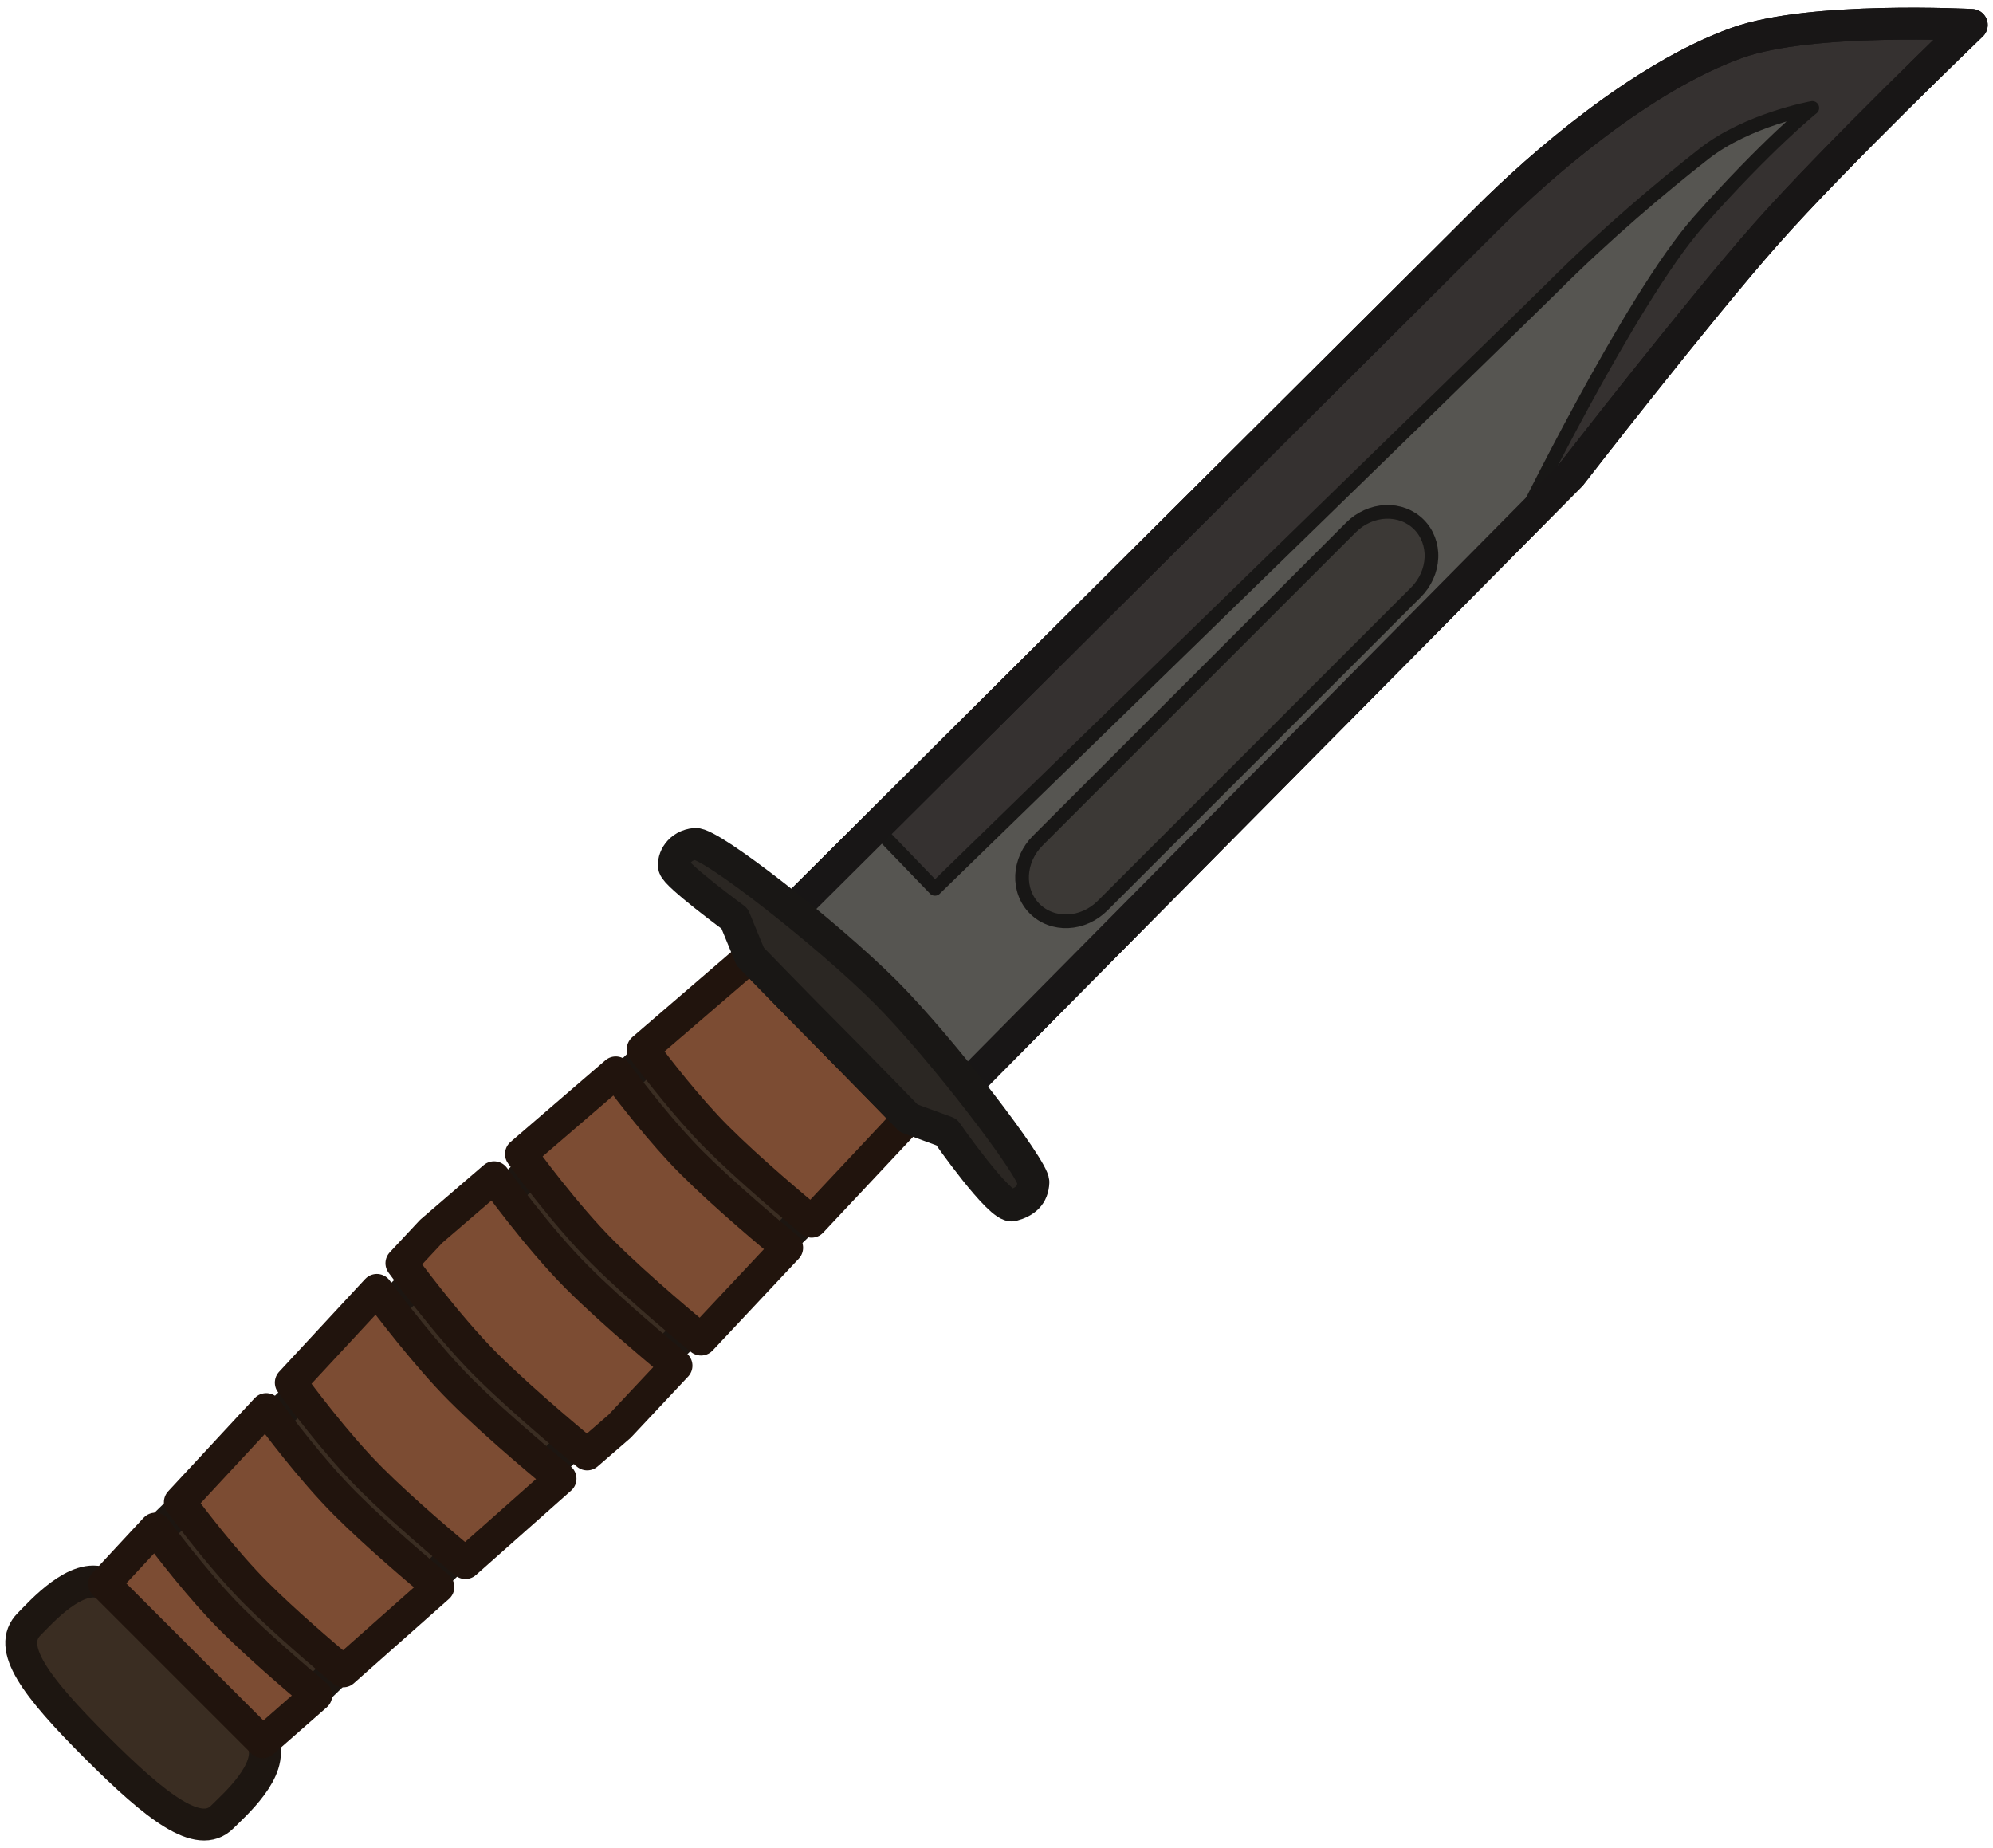 <svg width="110" height="102" viewBox="0 0 110 102" fill="none" xmlns="http://www.w3.org/2000/svg">
<path d="M50.152 61.714L27.068 84.014L14.498 96.157C15.171 97.672 12.904 99.642 12.262 100.284C10.977 101.568 8.634 99.751 5.295 96.412C1.956 93.073 0.328 90.918 1.612 89.634C2.254 88.992 4.234 86.734 5.748 87.408L41.409 52.796L50.152 61.714Z" fill="#3A2D22" stroke="#1D1611" stroke-width="1.761"/>
<path d="M41.409 52.797L50.152 61.715L44.794 67.425C43.946 66.723 41.381 64.577 39.571 62.767C37.984 61.18 36.284 58.982 35.475 57.905L41.409 52.797ZM33.987 59.185C34.752 60.209 36.523 62.516 38.172 64.166C40.029 66.023 42.675 68.228 43.445 68.864L38.691 73.931C38.261 73.579 35.269 71.11 33.248 69.09C31.189 67.03 28.988 64.014 28.754 63.691L33.987 59.185ZM27.268 64.973C27.268 64.973 29.673 68.316 31.848 70.49C33.914 72.556 37.024 75.113 37.338 75.371L34.202 78.714L32.407 80.269C32.407 80.269 28.978 77.468 26.804 75.294C24.629 73.12 22.156 69.718 22.156 69.718L23.797 67.96L27.268 64.973ZM20.798 71.19C21.41 72.02 23.596 74.884 25.405 76.693C27.512 78.8 30.735 81.444 30.937 81.609L25.686 86.266C24.817 85.546 22.275 83.414 20.479 81.618C18.508 79.646 16.436 76.837 16.05 76.308L20.798 71.19ZM14.694 77.769C15.171 78.419 17.168 81.105 19.081 83.017C20.788 84.725 23.209 86.768 24.195 87.588L18.945 92.243C17.802 91.284 15.681 89.468 14.155 87.942C12.45 86.237 10.645 83.872 9.927 82.906L14.694 77.769ZM8.572 84.366C9.339 85.394 11.11 87.695 12.756 89.341C14.243 90.828 16.292 92.588 17.455 93.565L14.498 96.159L5.748 87.409L8.572 84.366Z" fill="#7C4C33" stroke="#21140D" stroke-width="1.761" stroke-linecap="round" stroke-linejoin="round"/>
<path d="M108.827 1.377C108.827 1.377 99.949 0.901 95.872 2.363C90.586 4.259 84.992 9.149 82.09 12.051C79.188 14.954 42.625 51.342 42.625 51.342L52.27 60.987L86.696 26.219C86.696 26.219 93.709 17.17 97.484 12.902C101.259 8.635 108.827 1.377 108.827 1.377Z" fill="#353130" stroke="#181616" stroke-width="1.761" stroke-linecap="round" stroke-linejoin="round"/>
<path d="M100.027 5.956C100.027 5.956 96.454 6.599 94.044 8.492C91.634 10.384 88.608 12.94 85.706 15.842C84.255 17.293 51.601 49.057 51.601 49.057L48.317 45.65L42.656 51.372L52.27 60.987L83.826 29.117C83.826 29.117 89.977 16.498 93.752 12.231C97.527 7.963 100.027 5.956 100.027 5.956Z" fill="#565551" stroke="#181716" stroke-width="0.755" stroke-linecap="round" stroke-linejoin="round"/>
<path d="M74.566 29.108C75.084 28.59 75.77 28.282 76.473 28.251C77.175 28.221 77.836 28.47 78.311 28.945C78.786 29.42 79.036 30.081 79.005 30.783C78.975 31.486 78.666 32.172 78.148 32.691L60.854 49.985C60.597 50.242 60.296 50.451 59.969 50.598C59.641 50.746 59.294 50.829 58.946 50.845C58.597 50.86 58.256 50.807 57.94 50.688C57.624 50.569 57.341 50.386 57.105 50.151C56.87 49.916 56.688 49.632 56.569 49.316C56.45 49.001 56.396 48.659 56.411 48.311C56.427 47.963 56.511 47.615 56.658 47.288C56.806 46.96 57.014 46.66 57.271 46.403L74.566 29.108Z" fill="#3C3936" stroke="#181716" stroke-width="0.755" stroke-linecap="round" stroke-linejoin="round"/>
<path d="M108.827 1.377C108.827 1.377 99.949 0.901 95.872 2.363C90.586 4.259 84.992 9.149 82.09 12.051C79.188 14.954 42.625 51.342 42.625 51.342L52.27 60.987L86.696 26.219C86.696 26.219 93.709 17.17 97.484 12.902C101.259 8.635 108.827 1.377 108.827 1.377Z" stroke="#181616" stroke-width="1.761" stroke-linecap="round" stroke-linejoin="round"/>
<path d="M57.036 65.244C57.063 64.519 51.996 57.869 48.87 54.742C45.743 51.616 39.24 46.496 38.368 46.576C37.496 46.656 37.114 47.398 37.211 47.856C37.308 48.314 40.542 50.692 40.542 50.692L41.409 52.796C41.409 52.796 44.217 55.692 45.781 57.255C47.344 58.818 50.152 61.714 50.152 61.714L52.243 62.481C52.243 62.481 55.185 66.711 55.88 66.525C56.575 66.338 57.01 65.969 57.036 65.244Z" fill="#2B2723" stroke="#191715" stroke-width="1.761" stroke-linecap="round" stroke-linejoin="round"/>
</svg>

